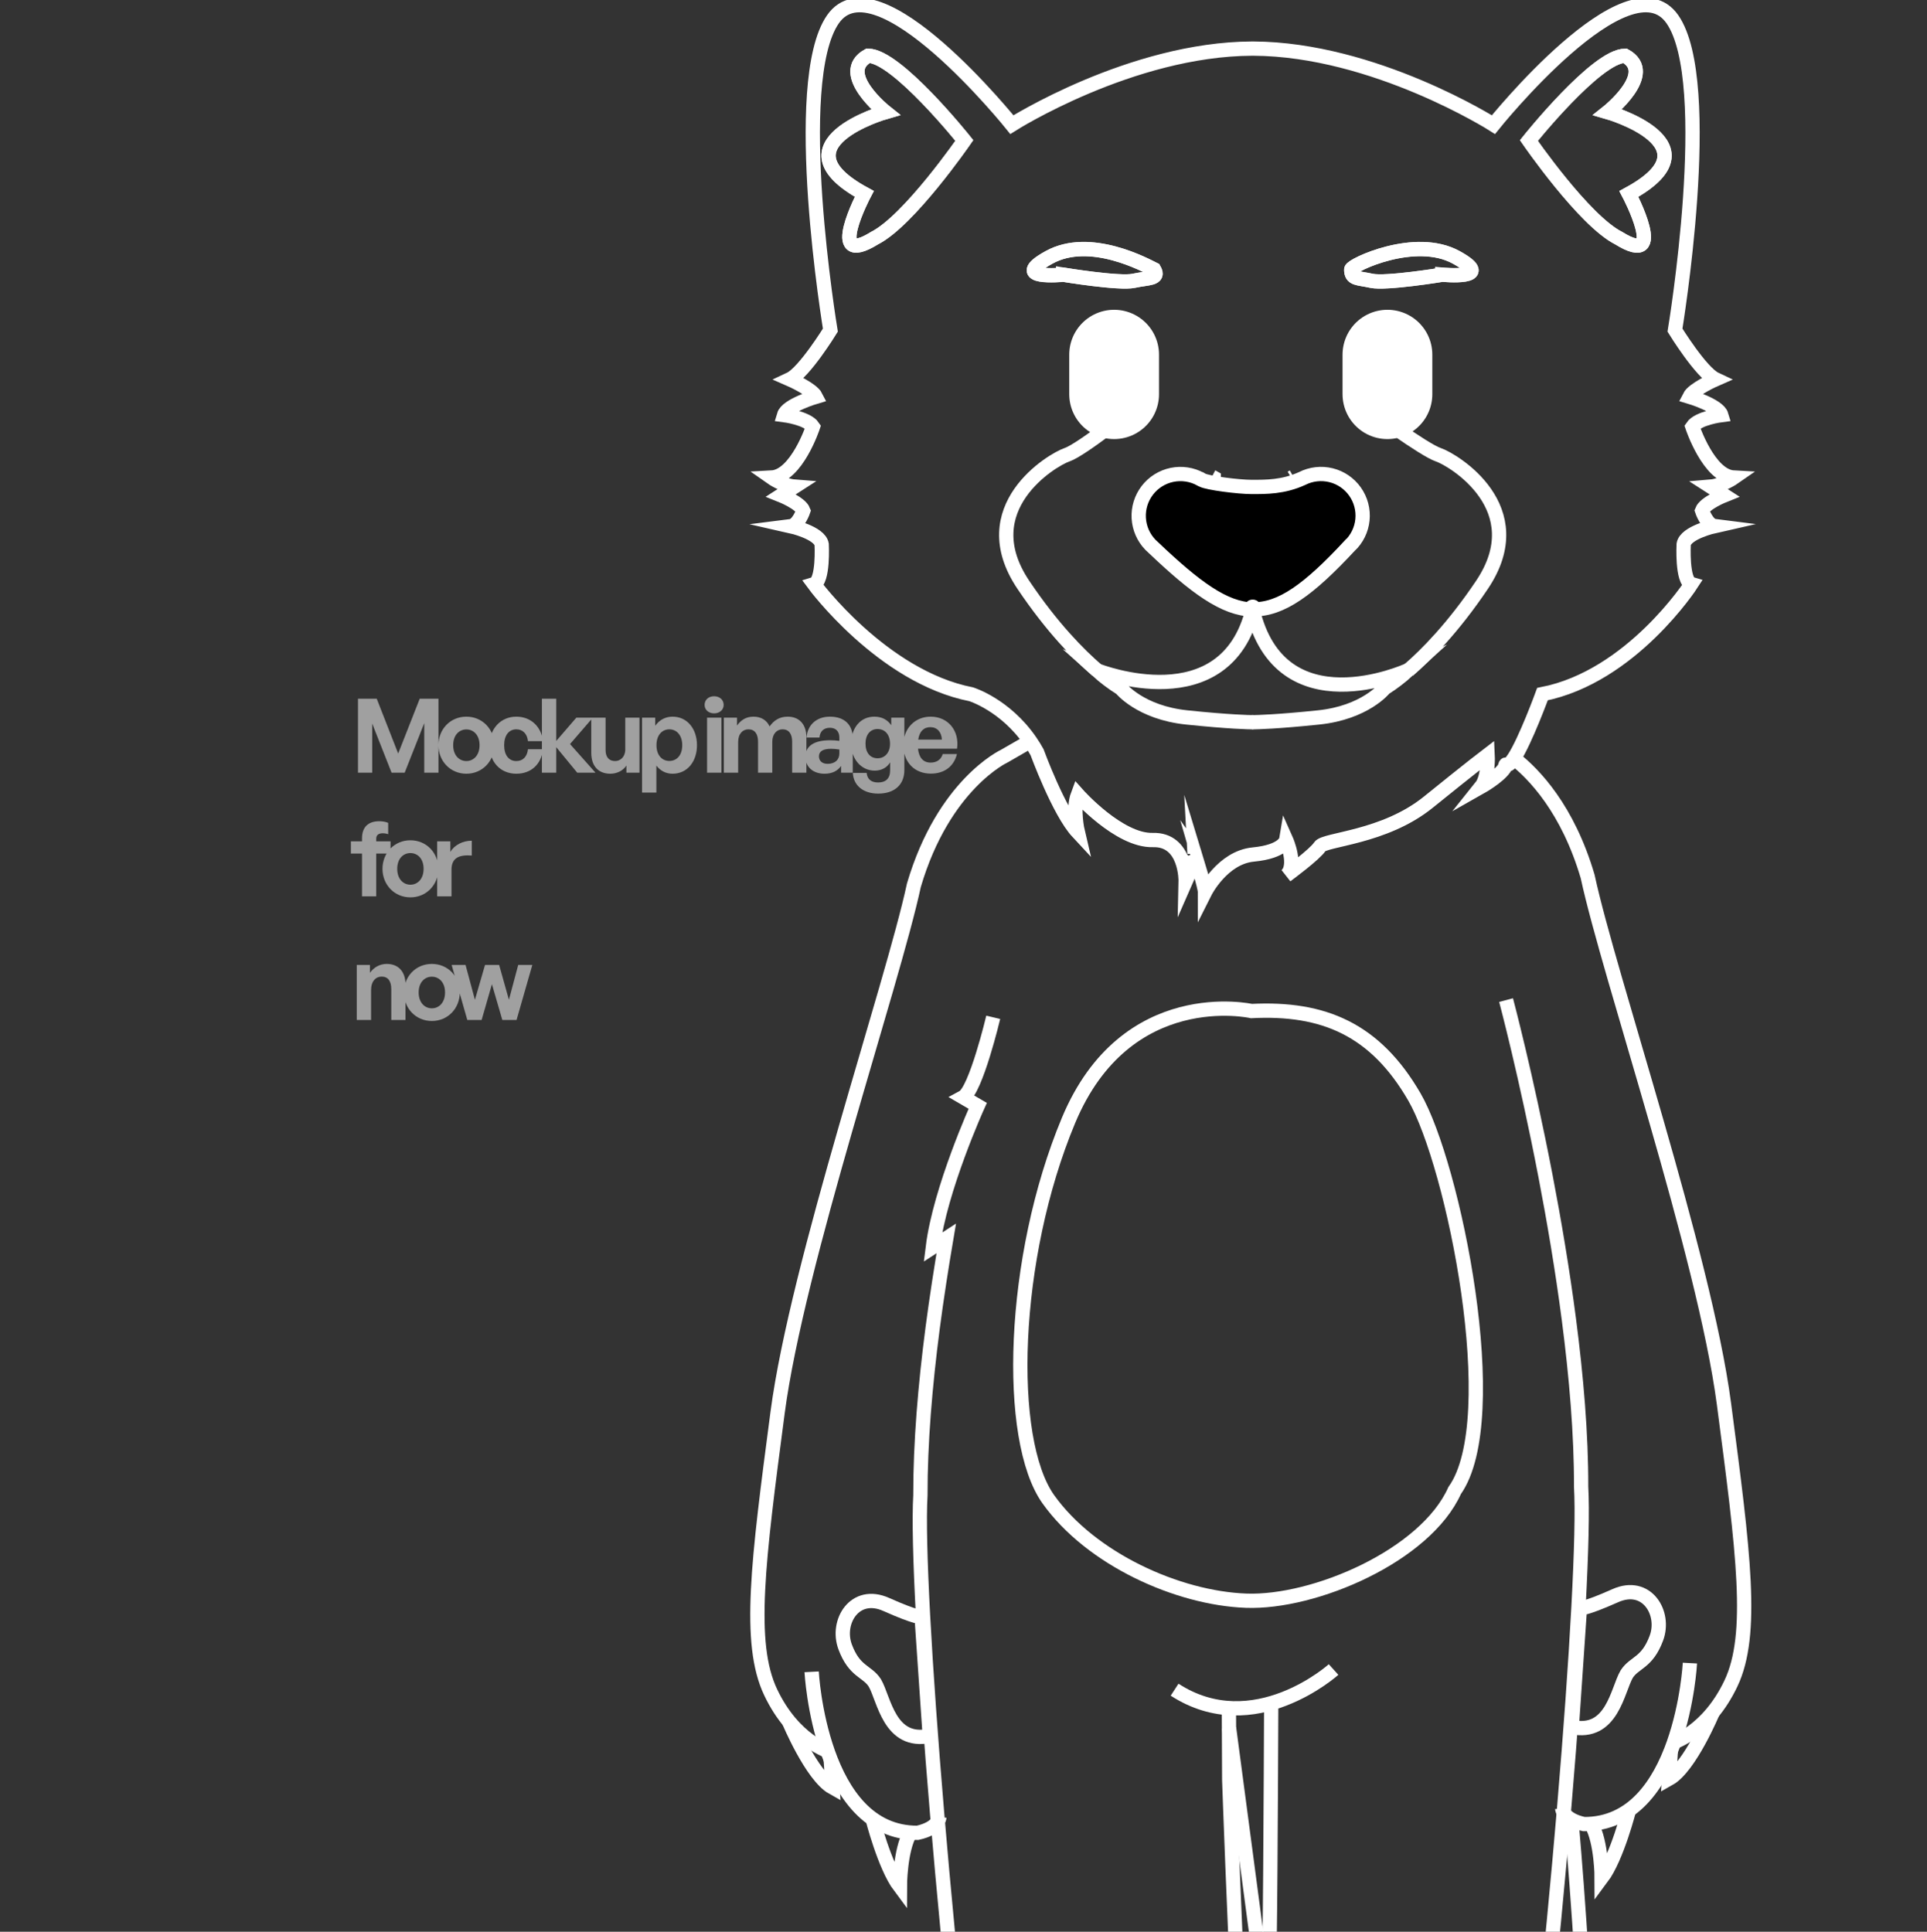 <svg width="374" height="375" viewBox="0 0 374 375" fill="none" xmlns="http://www.w3.org/2000/svg">
<rect x="0" y="0" width="374" height="375" fill="#333333" stroke="none"/>
<g clip-path="url(#clip0_2229_67)">
<path d="M161 340.028C161 340.028 154.083 338.02 149.569 328.498C145.056 318.976 147.119 303.126 150.92 274.215C154.721 245.303 173.231 191.115 177.372 171.84C183.141 152.229 194.913 146.785 194.913 146.785L199.957 143.879" stroke="white" stroke-width="2.772" stroke-miterlimit="10"/>
<path d="M157.528 324.539C157.528 324.539 159.175 355.925 178.089 355.791C182.203 354.888 182.314 352.793 182.314 352.793" stroke="white" stroke-width="2.772" stroke-miterlimit="10"/>
<path d="M169.275 352.793C169.275 352.793 171.651 362.252 174.652 366.255C174.652 366.255 174.652 359.227 176.66 355.779" stroke="white" stroke-width="2.772" stroke-miterlimit="10"/>
<path d="M153.113 334.144C153.113 334.144 157.528 344.72 161.582 346.993L161.226 341.449" stroke="white" stroke-width="2.772" stroke-miterlimit="10"/>
<path d="M238.534 490.406C256.129 490.406 246.08 454.629 245.371 453.869C242.287 451.569 238.573 345.54 238.573 345.54L238.51 331.365" stroke="white" stroke-width="2.772" stroke-miterlimit="10"/>
<path d="M178.873 313.896C178.873 313.896 178.081 314.177 171.991 311.461C165.902 308.745 162.215 314.835 164.029 319.705C165.842 324.575 168.257 324.337 169.782 326.677C171.611 329.817 172.585 338.607 180.449 336.972L178.873 313.896Z" stroke="white" stroke-width="2.772" stroke-miterlimit="10"/>
<path d="M292.306 194.144C292.306 194.144 296.198 208.754 299.96 228.305C301.611 236.897 303.238 246.447 304.497 256.124C305.938 267.191 306.901 278.432 306.873 288.619C307.922 306.405 301.532 384.793 293.64 442.541C293.53 443.354 293.419 444.155 293.308 444.945C292.987 447.229 292.825 448.393 292.761 448.829C292.552 450.313 293.53 443.353 293.53 443.353" stroke="white" stroke-width="2.772" stroke-miterlimit="10"/>
<path d="M258.825 324.095C258.825 324.095 243.384 338.017 227.97 328.007" stroke="white" stroke-width="2.772" stroke-miterlimit="10"/>
<path d="M293.834 147.205C297.746 150.258 304.283 157.036 308.139 170.146C312.281 189.42 330.787 243.609 334.592 272.52C338.397 301.432 340.46 317.281 335.942 326.804C331.425 336.326 324.511 338.334 324.511 338.334" stroke="white" stroke-width="2.772" stroke-miterlimit="10"/>
<path d="M327.985 322.848C327.985 322.848 326.338 354.235 307.423 354.1C303.31 353.197 303.199 351.103 303.199 351.103" stroke="white" stroke-width="2.772" stroke-miterlimit="10"/>
<path d="M316.236 351.115C316.236 351.115 313.861 360.574 310.859 364.576C310.859 364.576 310.859 357.549 308.852 354.1" stroke="white" stroke-width="2.772" stroke-miterlimit="10"/>
<path d="M332.399 332.454C332.399 332.454 327.984 343.03 323.93 345.302L324.286 339.759" stroke="white" stroke-width="2.772" stroke-miterlimit="10"/>
<path d="M242.627 434.365C246.167 399.815 246.381 399.455 246.662 344.542L246.725 330.367" stroke="white" stroke-width="2.772" stroke-miterlimit="10"/>
<path d="M306.635 312.19C306.635 312.19 307.427 312.471 313.517 309.755C319.606 307.039 323.293 313.128 321.479 317.998C319.666 322.868 317.251 322.631 315.726 324.971C313.897 328.11 312.923 336.9 305.06 335.265L306.635 312.19Z" stroke="white" stroke-width="2.772" stroke-miterlimit="10"/>
<path d="M242.889 196.27C242.889 196.27 218.546 190.782 207.389 217.488C196.231 244.195 195.202 279.473 203.481 291.066C211.76 302.659 228.592 310.249 241.859 310.736C255.127 311.223 276.651 301.99 282.321 289.356C292.219 275.438 282.107 226.053 274.509 212.939C266.911 199.825 256.893 195.553 242.889 196.27Z" stroke="white" stroke-width="2.772" stroke-miterlimit="10"/>
<path d="M192.77 197.49C192.77 197.49 189.405 211.672 186.914 213.01L189.761 214.669C189.761 214.669 182.44 230.832 181.05 242.1L183.652 240.41C182.753 245.707 181.731 252.264 181.011 257.803C179.57 268.87 178.607 280.11 178.635 290.294C177.586 308.084 183.976 386.468 191.867 444.22C191.978 445.033 192.089 445.834 192.2 446.623C192.521 448.908 192.861 451.121 192.925 451.557C193.131 453.042 191.978 445.032 191.978 445.032" stroke="white" stroke-width="2.772" stroke-miterlimit="10"/>
<path d="M216.234 68.844V76.525" stroke="white" stroke-width="17.421" stroke-miterlimit="10" stroke-linecap="round"/>
<path d="M264.504 100.088C264.505 101.19 264.281 102.28 263.843 103.292C263.406 104.303 262.766 105.214 261.962 105.968H261.942C254.102 114.401 248.686 118.4 243.123 118.274C237.635 118.147 231.997 113.997 223.741 106.134L223.274 105.694C221.927 104.298 221.125 102.464 221.015 100.527C220.906 98.589 221.494 96.677 222.675 95.136C223.856 93.596 225.55 92.531 227.449 92.134C229.349 91.737 231.328 92.035 233.026 92.973H233.054C233.101 93.001 233.196 93.06 233.331 93.131C234.361 93.705 240.395 94.474 242.921 94.474C245.736 94.474 249.05 94.513 252.732 92.834C253.965 92.205 255.338 91.903 256.721 91.957C258.104 92.011 259.45 92.419 260.63 93.142C261.81 93.865 262.784 94.88 263.46 96.088C264.135 97.295 264.489 98.656 264.488 100.04L264.504 100.088Z" fill="black"/>
<path d="M225.495 105.235L225.958 105.679C225.8 105.544 225.642 105.393 225.495 105.235Z" fill="black"/>
<path d="M235.564 92.708L235.287 92.545C235.382 92.594 235.475 92.648 235.564 92.708Z" fill="black"/>
<path d="M235.273 92.537H235.247" stroke="white" stroke-width="0.396" stroke-miterlimit="10"/>
<path d="M243.24 140.189H243.162" stroke="white" stroke-width="2.772" stroke-miterlimit="10"/>
<path d="M212.904 130.112C209.376 127.064 204.193 121.825 198.65 113.578C188.534 98.588 204.272 89.216 207.084 88.281C209.895 87.347 220.364 78.937 220.364 78.937" stroke="white" stroke-width="2.772" stroke-miterlimit="10"/>
<path d="M220.031 54.504C217.287 55.109 206.335 53.316 206.335 53.316C206.335 53.316 195.613 54.357 203.611 49.946C211.609 45.535 222.438 51.53 223.994 52.298C225.095 54.195 222.779 53.898 220.031 54.504Z" stroke="white" stroke-width="2.772" stroke-miterlimit="10"/>
<path d="M243.241 117.806C243.202 117.973 243.162 118.143 243.119 118.305" stroke="white" stroke-width="2.772" stroke-miterlimit="10" stroke-linecap="round"/>
<path d="M269.278 68.844V76.525" stroke="white" stroke-width="17.421" stroke-miterlimit="10" stroke-linecap="round"/>
<path d="M260.754 105.235L260.291 105.679C260.449 105.544 260.604 105.393 260.754 105.235Z" fill="black"/>
<path d="M250.962 92.565C250.91 92.597 250.819 92.652 250.681 92.727C250.771 92.668 250.865 92.614 250.962 92.565Z" fill="black"/>
<path d="M251 92.518H250.974" stroke="white" stroke-width="0.396" stroke-miterlimit="10"/>
<path d="M231.85 165.727C231.921 167.026 230.116 171.128 230.116 171.128C230.116 171.128 230.302 162.884 223.745 163.07C217.188 163.257 209.194 154.265 209.194 154.265C208.157 157.017 209.151 161.384 209.194 161.566C205.52 157.626 201.276 146.017 201.276 146.017C200.876 145.291 200.44 144.585 199.969 143.903C195.103 136.812 188.487 134.773 188.487 134.773C171.208 131.379 157.975 113.392 157.975 113.392C159.848 112.81 159.476 105.683 159.476 105.683C159.1 103.41 153.478 102.147 153.478 102.147C154.978 101.957 155.917 99.146 155.917 99.146C155.354 97.649 151.605 96.153 151.605 96.153L152.27 95.725L154.226 94.466C151.981 94.292 149.732 92.708 149.732 92.708C154.622 92.45 157.789 82.845 157.789 82.845C156.665 81.158 152.167 80.58 152.167 80.58C152.729 78.668 158.352 77.017 158.352 77.017C157.603 75.516 153.291 73.631 153.291 73.631C156.103 72.313 161.163 64.085 161.163 64.085C161.163 64.085 153.165 15.986 161.662 3.744C170.159 -8.499 196.39 24.194 196.39 24.194C196.39 24.194 219.477 9.533 243.008 9.434H243.241C266.772 9.544 289.855 24.194 289.855 24.194C289.855 24.194 316.094 -8.499 324.587 3.744C333.08 15.986 325.086 64.085 325.086 64.085C325.086 64.085 330.146 72.313 332.958 73.631C332.958 73.631 328.646 75.516 327.897 77.017C327.897 77.017 333.52 78.688 334.082 80.58C334.082 80.58 329.584 81.158 328.46 82.845C328.46 82.845 331.647 92.45 336.517 92.708C336.517 92.708 334.268 94.276 332.019 94.466L333.979 95.725L334.644 96.153C334.644 96.153 330.895 97.649 330.333 99.118C330.333 99.118 331.271 101.929 332.768 102.119C332.768 102.119 327.149 103.382 326.773 105.655C326.773 105.655 326.397 112.802 328.274 113.364C328.274 113.364 316.645 131.371 299.37 134.745C299.37 134.745 296.06 143.804 293.827 147.205C293.221 148.132 292.69 148.638 292.33 148.425C292.124 148.306 292.14 148.884 291.978 149.121C290.794 150.848 287.456 152.736 287.456 152.736C288.957 150.864 288.735 146.552 288.735 146.552C288.735 146.552 285.773 148.801 277.197 155.734C268.621 162.667 257.068 162.9 256.161 164.353C255.254 165.806 249.945 169.726 249.62 169.964C251.861 168.075 249.62 163.043 249.62 163.043C249.62 163.043 249.236 165.304 243.237 165.882C237.239 166.46 233.865 173.191 233.865 173.191C233.865 172.114 232.246 167.034 231.85 165.727ZM231.85 165.727C231.816 165.629 231.788 165.528 231.767 165.426C231.784 165.45 231.798 165.477 231.807 165.505C231.833 165.576 231.848 165.651 231.85 165.727ZM169.723 46.24C160.062 52.227 167.743 37.644 167.743 37.644C150.041 28.011 171.841 21.763 171.841 21.763C171.841 21.763 162.339 14.209 168.484 10.827C174.027 10.827 187.152 27.275 187.152 27.275C187.152 27.275 176.43 42.839 169.723 46.24ZM250.962 92.565C250.911 92.597 250.82 92.652 250.681 92.728C250.772 92.668 250.865 92.614 250.962 92.565ZM235.564 92.728L235.287 92.565C235.382 92.608 235.474 92.655 235.564 92.708V92.728ZM206.336 53.339C206.336 53.339 195.614 54.381 203.612 49.97C211.61 45.559 222.439 51.554 223.995 52.322C225.095 54.214 222.779 53.906 220.035 54.523C217.291 55.141 206.336 53.32 206.336 53.32V53.339ZM268.681 133.648C268.681 133.648 264.935 138.332 255.939 139.27C247.977 140.102 243.978 140.197 243.166 140.205C242.58 140.205 238.585 140.134 230.31 139.27C221.314 138.332 217.569 133.648 217.569 133.648C215.915 132.613 214.355 131.437 212.904 130.132C213.395 130.326 237.849 139.837 243.119 118.329C237.631 118.202 231.993 114.053 223.737 106.19L223.27 105.75C221.923 104.353 221.121 102.52 221.011 100.582C220.901 98.645 221.49 96.732 222.671 95.192C223.851 93.652 225.545 92.587 227.445 92.189C229.344 91.793 231.323 92.09 233.022 93.028H233.05C233.097 93.056 233.192 93.116 233.327 93.187C234.356 93.761 240.391 94.529 242.917 94.529C245.732 94.529 249.046 94.569 252.728 92.89C254.461 92.01 256.454 91.783 258.34 92.252C260.227 92.721 261.881 93.854 263 95.444C264.119 97.033 264.628 98.973 264.434 100.907C264.24 102.841 263.355 104.641 261.942 105.976H261.922C254.082 114.409 248.666 118.408 243.103 118.282C248.472 141.329 272.945 130.259 273.325 130.085C271.882 131.398 270.328 132.583 268.681 133.628V133.648ZM279.913 53.339C279.913 53.339 268.962 55.129 266.214 54.527C263.466 53.925 262.254 54.218 262.254 52.326C262.254 51.51 274.635 45.563 282.637 49.974C290.639 54.385 279.913 53.32 279.913 53.32V53.339ZM316.138 37.648C316.138 37.648 323.839 52.231 314.182 46.24C307.451 42.855 296.733 27.279 296.733 27.279C296.733 27.279 309.874 10.831 315.398 10.831C321.558 14.213 312.044 21.767 312.044 21.767C312.044 21.767 333.825 28.027 316.138 37.648Z" stroke="white" stroke-width="2.772" stroke-miterlimit="10"/>
<path d="M231.771 165.407V165.402" stroke="white" stroke-width="2.772" stroke-miterlimit="10"/>
<path d="M243.162 140.185H243.008" stroke="white" stroke-width="2.772" stroke-miterlimit="10"/>
<path d="M273.345 130.112C276.872 127.064 282.055 121.821 287.599 113.578C297.719 98.588 281.976 89.216 279.165 88.281C276.354 87.347 265.644 79.428 265.644 79.428" stroke="white" stroke-width="2.772" stroke-miterlimit="10"/>
<path d="M279.913 53.319C279.913 53.319 268.962 55.109 266.214 54.507C263.466 53.905 262.254 54.198 262.254 52.306C262.254 51.49 274.635 45.543 282.637 49.954C290.639 54.364 279.913 53.319 279.913 53.319Z" stroke="white" stroke-width="2.772" stroke-miterlimit="10"/>
<path d="M243.008 117.806C243.043 117.973 243.079 118.139 243.119 118.305" stroke="white" stroke-width="2.772" stroke-miterlimit="10" stroke-linecap="round"/>
<path d="M187.172 27.263C187.172 27.263 176.43 42.839 169.723 46.228C160.062 52.215 167.743 37.632 167.743 37.632C150.041 27.999 171.841 21.751 171.841 21.751C171.841 21.751 162.339 14.197 168.484 10.815C174.031 10.815 187.172 27.263 187.172 27.263Z" stroke="white" stroke-width="2.772" stroke-miterlimit="10"/>
<path d="M316.138 37.648C316.138 37.648 323.839 52.231 314.182 46.24C307.451 42.855 296.733 27.279 296.733 27.279C296.733 27.279 309.874 10.831 315.398 10.831C321.558 14.213 312.044 21.767 312.044 21.767C312.044 21.767 333.825 28.027 316.138 37.648Z" stroke="white" stroke-width="2.772" stroke-miterlimit="10"/>
<path d="M238.545 335.451L246.064 392.249" stroke="white" stroke-width="2.772" stroke-miterlimit="10"/>
<path d="M305.051 354.1C305.051 354.1 308.152 389.212 307.498 401.074C308.166 402.12 308.965 403.077 309.874 403.921C309.874 403.921 312.42 407.037 312.938 409.037C313.457 411.036 314.3 417.545 323.011 417.953C331.722 418.361 352.976 420.8 355.957 420.19C358.939 419.581 398.588 420.8 401.008 422.427C403.427 424.055 417.499 427.693 419.399 438.811C421.3 449.929 419.819 458.41 419.126 460.477C418.433 462.544 417.791 467.39 405.327 471.473C399.226 473.472 366.105 471.473 366.105 471.473L312.063 471.73C312.063 471.73 309.252 470.815 308.262 467.066" stroke="white" stroke-width="2.772" stroke-miterlimit="10"/>
<path d="M76 150L72.24 140.46V150H69.48V135.64H73.12L77.28 146.28L81.46 135.64H85.1V150H82.34V140.38L78.54 150H76ZM90.515 150.2C87.415 150.2 85.095 147.76 85.095 144.66C85.095 141.54 87.415 139.12 90.515 139.12C93.615 139.12 95.935 141.54 95.935 144.66C95.935 147.76 93.615 150.2 90.515 150.2ZM90.515 147.74C91.895 147.74 93.075 146.64 93.075 144.66C93.075 142.68 91.895 141.6 90.515 141.6C89.135 141.6 87.955 142.68 87.955 144.66C87.955 146.64 89.135 147.74 90.515 147.74ZM100.209 150.2C97.129 150.2 95.009 147.92 95.009 144.66C95.009 141.46 97.209 139.12 100.209 139.12C102.989 139.12 105.049 141 105.389 143.88H102.469C102.329 142.46 101.469 141.58 100.209 141.58C98.769 141.58 97.849 142.76 97.849 144.66C97.849 146.58 98.749 147.74 100.209 147.74C101.489 147.74 102.309 146.9 102.469 145.44H105.389C105.069 148.38 103.069 150.2 100.209 150.2ZM107.954 150H105.174V135.64H107.954V143.84L111.854 139.32H115.054L110.634 144.44L115.574 150H112.034L107.954 145.04V150ZM121.353 145.5V139.32H124.113V150H121.573V148.6C120.993 149.54 119.813 150.2 118.453 150.2C116.313 150.2 114.753 148.9 114.753 146.12V139.32H117.533V145.58C117.533 147.08 118.273 147.74 119.393 147.74C120.393 147.74 121.353 146.94 121.353 145.5ZM135.271 144.66C135.271 147.82 133.411 150.2 130.531 150.2C129.271 150.2 128.191 149.66 127.391 148.62V153.86H124.611V139.32H127.171V140.88C127.991 139.74 129.171 139.12 130.531 139.12C133.411 139.12 135.271 141.52 135.271 144.66ZM132.411 144.66C132.411 142.66 131.271 141.58 129.911 141.58C128.551 141.58 127.411 142.64 127.411 144.66C127.411 146.68 128.551 147.72 129.911 147.72C131.271 147.72 132.411 146.7 132.411 144.66ZM140.452 136.84C140.452 137.78 139.692 138.48 138.592 138.48C137.512 138.48 136.752 137.78 136.752 136.84C136.752 135.86 137.512 135.16 138.592 135.16C139.692 135.16 140.452 135.86 140.452 136.84ZM140.012 150H137.232V139.32H140.012V150ZM143.266 150H140.486V139.32H143.046V140.84C143.826 139.76 144.826 139.12 146.246 139.12C147.706 139.12 148.826 139.8 149.366 141.02C150.206 139.84 151.286 139.12 152.886 139.12C155.046 139.12 156.506 140.54 156.506 143.1V150H153.746V143.98C153.746 142.48 153.106 141.58 151.886 141.58C150.786 141.58 149.886 142.44 149.886 144.04V150H147.126V143.98C147.126 142.48 146.486 141.58 145.266 141.58C144.146 141.58 143.266 142.44 143.266 144.04V150ZM163.245 150V148.68C162.545 149.68 161.485 150.2 160.025 150.2C157.805 150.2 156.325 148.9 156.325 146.9C156.325 144.82 158.005 143.7 161.125 143.7C161.725 143.7 162.245 143.74 162.905 143.82V143.18C162.905 141.98 162.225 141.28 161.065 141.28C159.865 141.28 159.145 141.98 159.045 143.18H156.545C156.705 140.72 158.485 139.12 161.065 139.12C163.865 139.12 165.505 140.66 165.505 143.28V150H163.245ZM158.945 146.82C158.945 147.72 159.585 148.28 160.625 148.28C162.045 148.28 162.905 147.5 162.905 146.26V145.5C162.245 145.4 161.785 145.36 161.305 145.36C159.725 145.36 158.945 145.86 158.945 146.82ZM170.44 154.06C167.56 154.06 165.64 152.5 165.52 150.04H168.2C168.32 151.26 169.1 151.9 170.42 151.9C171.96 151.9 172.76 151.08 172.76 149.54V147.98C172.18 149 171.08 149.6 169.78 149.6C167.16 149.6 165.2 147.38 165.2 144.36C165.2 141.26 167.04 139.12 169.68 139.12C171.12 139.12 172.2 139.68 172.98 140.78V139.32H175.52V149.5C175.52 152.34 173.6 154.06 170.44 154.06ZM167.98 144.36C167.98 146.1 168.88 147.2 170.32 147.2C171.78 147.2 172.74 146.06 172.74 144.38C172.74 142.64 171.78 141.52 170.32 141.52C168.9 141.52 167.98 142.62 167.98 144.36ZM180.669 150.18C177.469 150.18 175.329 147.96 175.329 144.62C175.329 141.44 177.549 139.12 180.629 139.12C184.009 139.12 186.249 141.86 185.749 145.34H178.169C178.349 147.08 179.189 148.04 180.609 148.04C181.829 148.04 182.649 147.44 182.969 146.38H185.729C185.129 148.8 183.269 150.18 180.669 150.18ZM180.569 141.16C179.269 141.16 178.449 142 178.209 143.58H182.809C182.729 142.1 181.889 141.16 180.569 141.16ZM73.02 174H70.26V165.7H68.1V163.32H70.26V162.74C70.26 160.62 71.4 159.42 73.62 159.42C74.3 159.42 74.88 159.54 75.34 159.74V161.94C75.04 161.82 74.64 161.76 74.28 161.76C73.52 161.76 73.02 162.06 73.02 162.8V163.32H75.8V165.7H73.02V174ZM79.655 174.2C76.555 174.2 74.235 171.76 74.235 168.66C74.235 165.54 76.555 163.12 79.655 163.12C82.755 163.12 85.075 165.54 85.075 168.66C85.075 171.76 82.755 174.2 79.655 174.2ZM79.655 171.74C81.035 171.74 82.215 170.64 82.215 168.66C82.215 166.68 81.035 165.6 79.655 165.6C78.275 165.6 77.095 166.68 77.095 168.66C77.095 170.64 78.275 171.74 79.655 171.74ZM87.629 168.82V174H84.849V163.32H87.409V165.38C88.189 164.02 89.849 163.2 91.569 163.2V166.08C89.209 165.9 87.629 166.46 87.629 168.82ZM72.02 192.18V198H69.24V187.32H71.8V188.84C72.58 187.78 73.68 187.12 75.08 187.12C77.22 187.12 78.7 188.52 78.7 191.1V198H75.94V192.04C75.94 190.46 75.32 189.58 74.06 189.58C72.96 189.58 72.02 190.46 72.02 192.18ZM83.816 198.2C80.716 198.2 78.395 195.76 78.395 192.66C78.395 189.54 80.716 187.12 83.816 187.12C86.915 187.12 89.236 189.54 89.236 192.66C89.236 195.76 86.915 198.2 83.816 198.2ZM83.816 195.74C85.195 195.74 86.376 194.64 86.376 192.66C86.376 190.68 85.195 189.6 83.816 189.6C82.436 189.6 81.255 190.68 81.255 192.66C81.255 194.64 82.436 195.74 83.816 195.74ZM97.496 198L95.476 191.06L93.476 198H90.696L87.656 187.32H90.356L92.176 194.08L94.136 187.32H96.876L98.776 194.08L100.576 187.32H103.316L100.256 198H97.496Z" fill="#A0A0A0"/>
</g>
<defs>
<clipPath id="clip0_2229_67">
<rect width="374" height="375" fill="white"/>
</clipPath>
</defs>
</svg>

